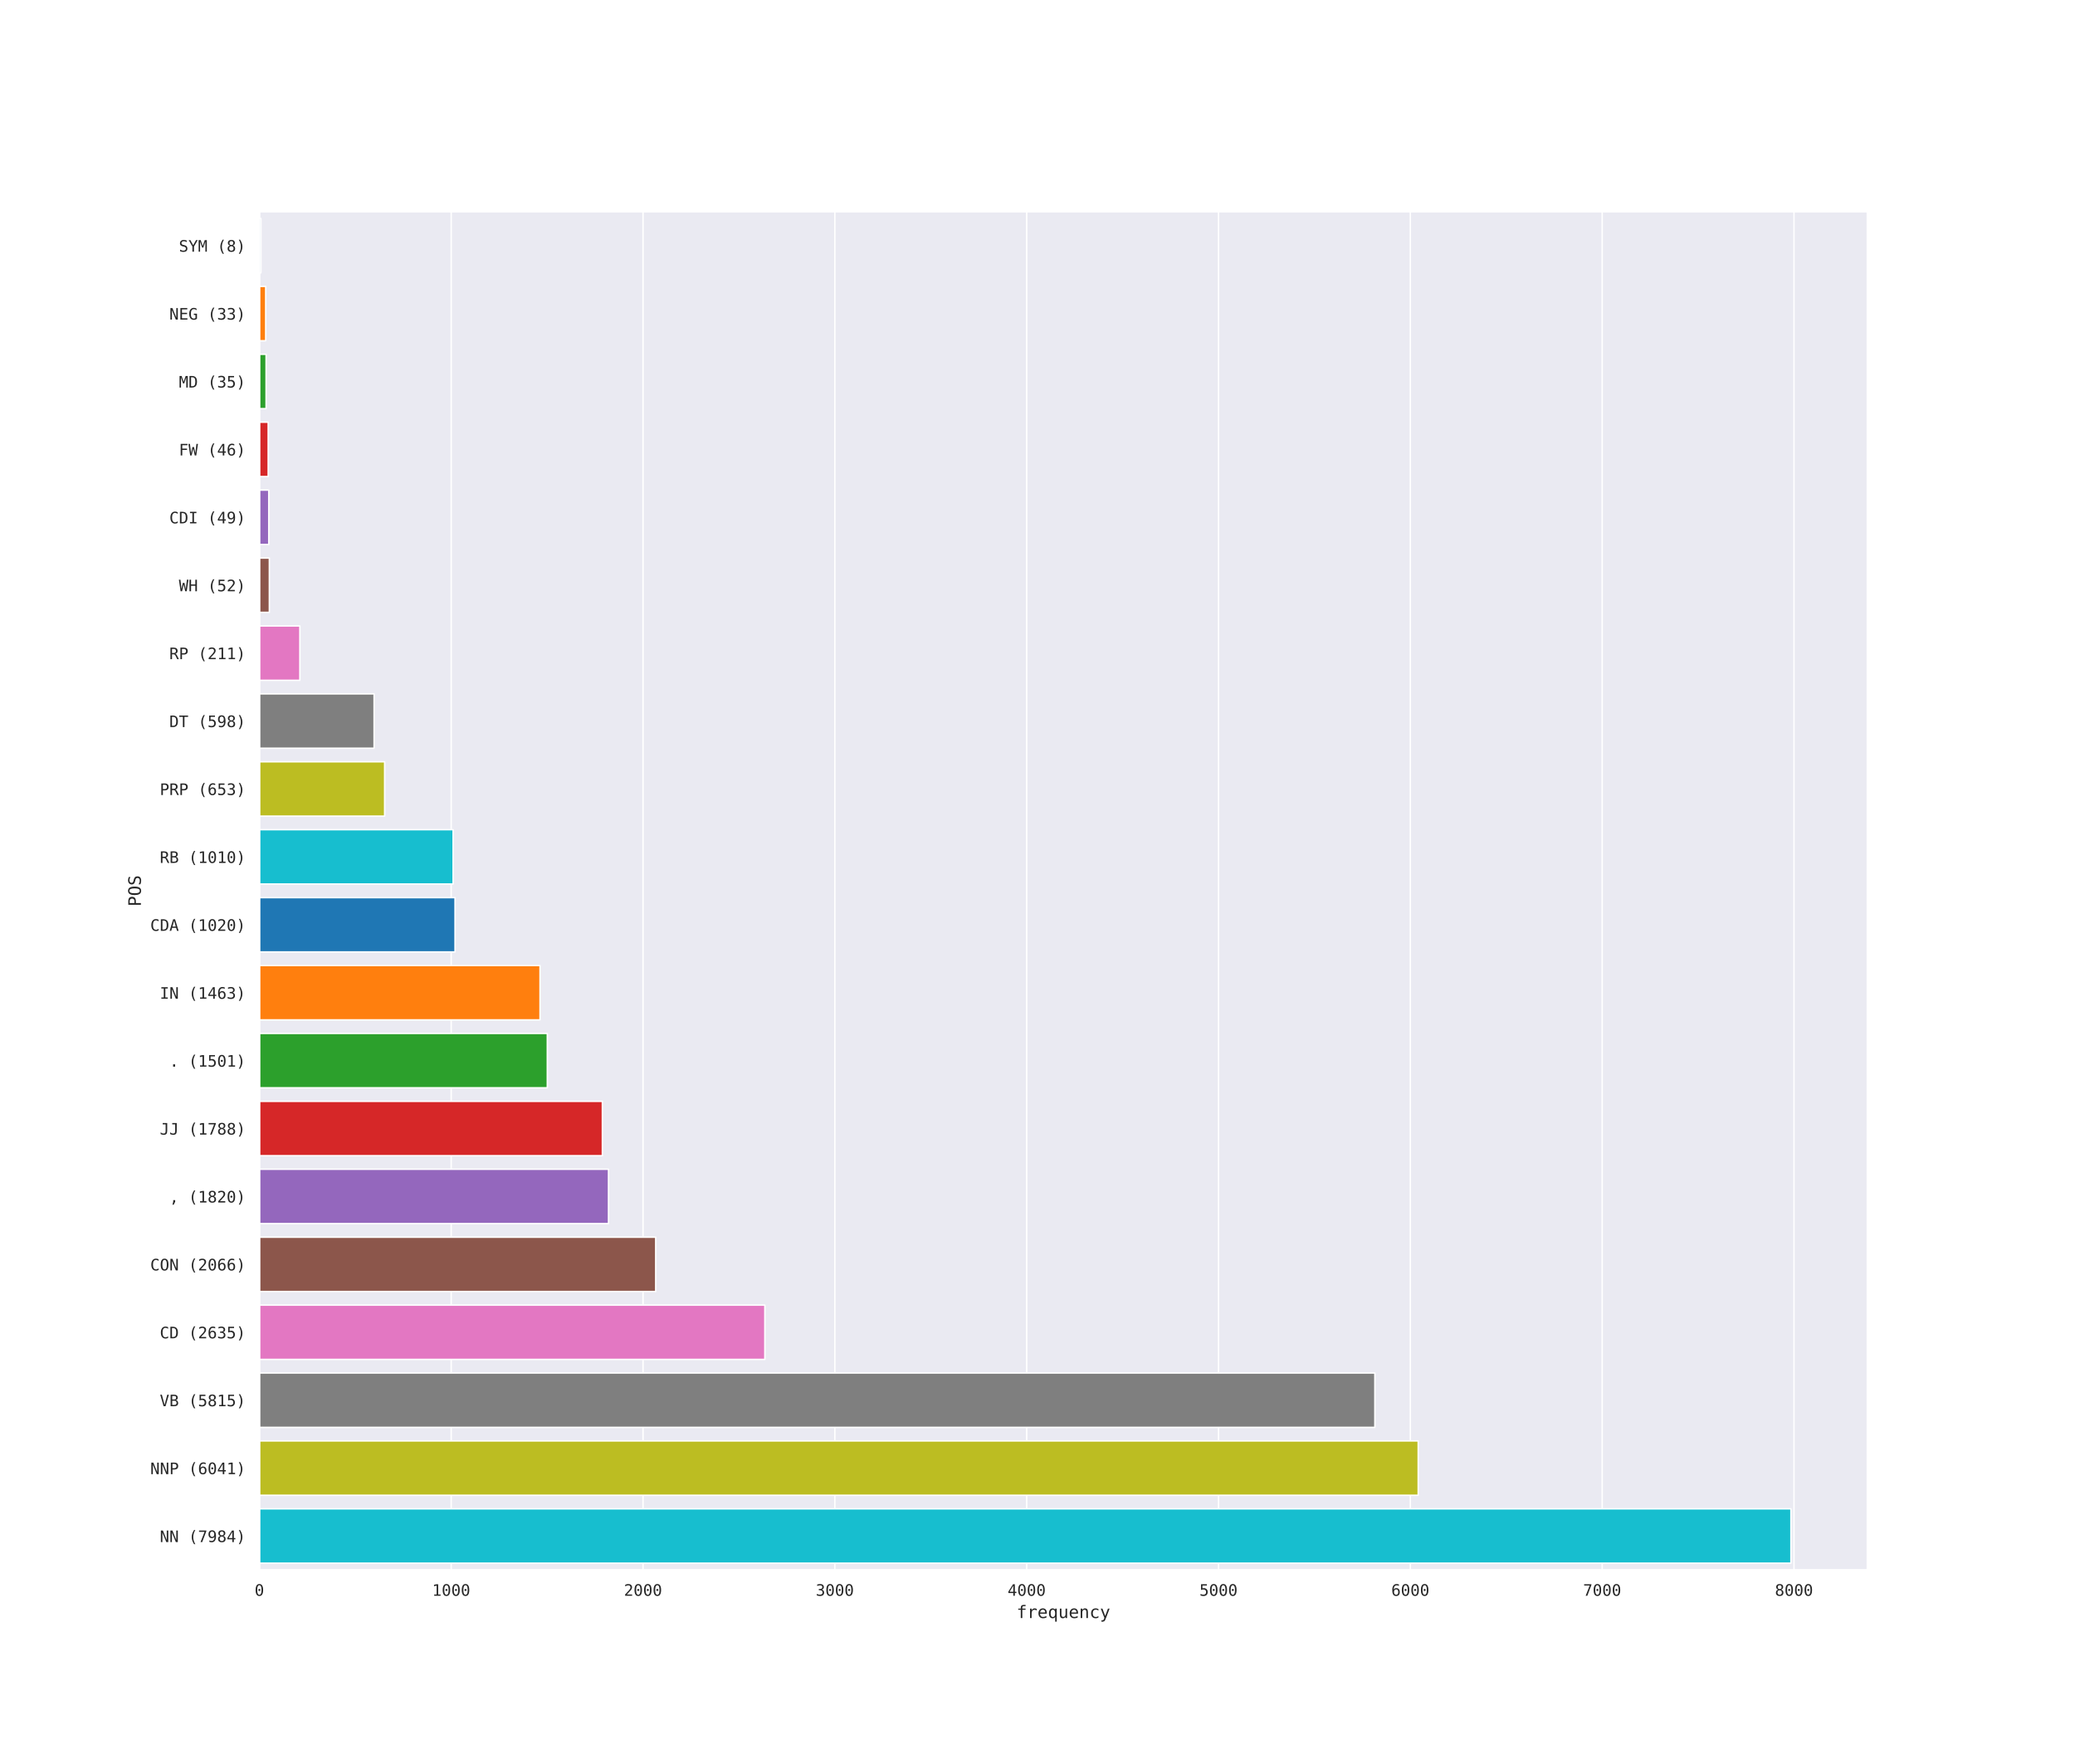 <?xml version="1.0" encoding="utf-8" standalone="no"?>
<!DOCTYPE svg PUBLIC "-//W3C//DTD SVG 1.1//EN"
  "http://www.w3.org/Graphics/SVG/1.1/DTD/svg11.dtd">
<!-- Created with matplotlib (https://matplotlib.org/) -->
<svg height="1224pt" version="1.1" viewBox="0 0 1440 1224" width="1440pt" xmlns="http://www.w3.org/2000/svg" xmlns:xlink="http://www.w3.org/1999/xlink">
 <defs>
  <style type="text/css">*{stroke-linecap:butt;stroke-linejoin:round;}</style>
 </defs>
 <g id="figure_1">
  <g id="patch_1">
   <path d="M 0 1224 
L 1440 1224 
L 1440 0 
L 0 0 
z
" style="fill:#ffffff;"/>
  </g>
  <g id="axes_1">
   <g id="patch_2">
    <path d="M 180 1089.36 
L 1296 1089.36 
L 1296 146.88 
L 180 146.88 
z
" style="fill:#eaeaf2;"/>
   </g>
   <g id="matplotlib.axis_1">
    <g id="xtick_1">
     <g id="line2d_1">
      <path clip-path="url(#pcf91850ae4)" d="M 180 1089.36 
L 180 146.88 
" style="fill:none;stroke:#ffffff;stroke-linecap:round;"/>
     </g>
     <g id="text_1">
      <!-- 0 -->
      <g style="fill:#262626;" transform="translate(176.689 1107.277)scale(0.11 -0.11)">
       <defs>
        <path d="M 23.578 36.625 
Q 23.578 39.312 25.453 41.266 
Q 27.344 43.219 29.984 43.219 
Q 32.719 43.219 34.672 41.266 
Q 36.625 39.312 36.625 36.625 
Q 36.625 33.891 34.688 31.984 
Q 32.766 30.078 29.984 30.078 
Q 27.25 30.078 25.406 31.938 
Q 23.578 33.797 23.578 36.625 
z
M 30.078 66.406 
Q 23.188 66.406 19.797 58.984 
Q 16.406 51.562 16.406 36.375 
Q 16.406 21.234 19.797 13.812 
Q 23.188 6.391 30.078 6.391 
Q 37.016 6.391 40.406 13.812 
Q 43.797 21.234 43.797 36.375 
Q 43.797 51.562 40.406 58.984 
Q 37.016 66.406 30.078 66.406 
z
M 30.078 74.219 
Q 41.75 74.219 47.734 64.641 
Q 53.719 55.078 53.719 36.375 
Q 53.719 17.719 47.734 8.141 
Q 41.75 -1.422 30.078 -1.422 
Q 18.406 -1.422 12.453 8.141 
Q 6.5 17.719 6.5 36.375 
Q 6.5 55.078 12.453 64.641 
Q 18.406 74.219 30.078 74.219 
z
" id="DejaVuSansMono-48"/>
       </defs>
       <use xlink:href="#DejaVuSansMono-48"/>
      </g>
     </g>
    </g>
    <g id="xtick_2">
     <g id="line2d_2">
      <path clip-path="url(#pcf91850ae4)" d="M 313.123 1089.36 
L 313.123 146.88 
" style="fill:none;stroke:#ffffff;stroke-linecap:round;"/>
     </g>
     <g id="text_2">
      <!-- 1000 -->
      <g style="fill:#262626;" transform="translate(299.879 1107.277)scale(0.11 -0.11)">
       <defs>
        <path d="M 13.188 8.297 
L 28.516 8.297 
L 28.516 64.016 
L 12.016 60.297 
L 12.016 69.281 
L 28.422 72.906 
L 38.281 72.906 
L 38.281 8.297 
L 53.422 8.297 
L 53.422 0 
L 13.188 0 
z
" id="DejaVuSansMono-49"/>
       </defs>
       <use xlink:href="#DejaVuSansMono-49"/>
       <use x="60.205" xlink:href="#DejaVuSansMono-48"/>
       <use x="120.41" xlink:href="#DejaVuSansMono-48"/>
       <use x="180.615" xlink:href="#DejaVuSansMono-48"/>
      </g>
     </g>
    </g>
    <g id="xtick_3">
     <g id="line2d_3">
      <path clip-path="url(#pcf91850ae4)" d="M 446.247 1089.36 
L 446.247 146.88 
" style="fill:none;stroke:#ffffff;stroke-linecap:round;"/>
     </g>
     <g id="text_3">
      <!-- 2000 -->
      <g style="fill:#262626;" transform="translate(433.002 1107.277)scale(0.11 -0.11)">
       <defs>
        <path d="M 18.219 8.297 
L 51.703 8.297 
L 51.703 0 
L 7.422 0 
L 7.422 8.297 
Q 16.547 17.922 23.375 25.297 
Q 30.219 32.672 32.812 35.688 
Q 37.703 41.656 39.406 45.344 
Q 41.109 49.031 41.109 52.875 
Q 41.109 58.984 37.516 62.453 
Q 33.938 65.922 27.688 65.922 
Q 23.25 65.922 18.359 64.312 
Q 13.484 62.703 8.016 59.422 
L 8.016 69.391 
Q 13.031 71.781 17.891 73 
Q 22.75 74.219 27.484 74.219 
Q 38.188 74.219 44.703 68.531 
Q 51.219 62.844 51.219 53.609 
Q 51.219 48.922 49.047 44.234 
Q 46.875 39.547 42 33.891 
Q 39.266 30.719 34.062 25.094 
Q 28.859 19.484 18.219 8.297 
z
" id="DejaVuSansMono-50"/>
       </defs>
       <use xlink:href="#DejaVuSansMono-50"/>
       <use x="60.205" xlink:href="#DejaVuSansMono-48"/>
       <use x="120.41" xlink:href="#DejaVuSansMono-48"/>
       <use x="180.615" xlink:href="#DejaVuSansMono-48"/>
      </g>
     </g>
    </g>
    <g id="xtick_4">
     <g id="line2d_4">
      <path clip-path="url(#pcf91850ae4)" d="M 579.37 1089.36 
L 579.37 146.88 
" style="fill:none;stroke:#ffffff;stroke-linecap:round;"/>
     </g>
     <g id="text_4">
      <!-- 3000 -->
      <g style="fill:#262626;" transform="translate(566.125 1107.277)scale(0.11 -0.11)">
       <defs>
        <path d="M 37.891 39.016 
Q 45.062 37.109 48.875 32.25 
Q 52.688 27.391 52.688 20.125 
Q 52.688 10.062 45.922 4.312 
Q 39.156 -1.422 27.203 -1.422 
Q 22.172 -1.422 16.938 -0.484 
Q 11.719 0.438 6.688 2.203 
L 6.688 12.016 
Q 11.672 9.422 16.5 8.156 
Q 21.344 6.891 26.125 6.891 
Q 34.234 6.891 38.578 10.547 
Q 42.922 14.203 42.922 21.094 
Q 42.922 27.438 38.578 31.172 
Q 34.234 34.906 26.812 34.906 
L 19.281 34.906 
L 19.281 43.016 
L 26.812 43.016 
Q 33.594 43.016 37.406 45.984 
Q 41.219 48.969 41.219 54.297 
Q 41.219 59.906 37.672 62.906 
Q 34.125 65.922 27.594 65.922 
Q 23.25 65.922 18.609 64.938 
Q 13.969 63.969 8.891 62.016 
L 8.891 71.094 
Q 14.797 72.656 19.406 73.438 
Q 24.031 74.219 27.594 74.219 
Q 38.234 74.219 44.609 68.875 
Q 50.984 63.531 50.984 54.688 
Q 50.984 48.688 47.625 44.672 
Q 44.281 40.672 37.891 39.016 
z
" id="DejaVuSansMono-51"/>
       </defs>
       <use xlink:href="#DejaVuSansMono-51"/>
       <use x="60.205" xlink:href="#DejaVuSansMono-48"/>
       <use x="120.41" xlink:href="#DejaVuSansMono-48"/>
       <use x="180.615" xlink:href="#DejaVuSansMono-48"/>
      </g>
     </g>
    </g>
    <g id="xtick_5">
     <g id="line2d_5">
      <path clip-path="url(#pcf91850ae4)" d="M 712.494 1089.36 
L 712.494 146.88 
" style="fill:none;stroke:#ffffff;stroke-linecap:round;"/>
     </g>
     <g id="text_5">
      <!-- 4000 -->
      <g style="fill:#262626;" transform="translate(699.249 1107.277)scale(0.11 -0.11)">
       <defs>
        <path d="M 35.891 63.922 
L 12.891 25.391 
L 35.891 25.391 
z
M 34.281 72.906 
L 45.703 72.906 
L 45.703 25.391 
L 55.422 25.391 
L 55.422 17.391 
L 45.703 17.391 
L 45.703 0 
L 35.891 0 
L 35.891 17.391 
L 4.984 17.391 
L 4.984 26.703 
z
" id="DejaVuSansMono-52"/>
       </defs>
       <use xlink:href="#DejaVuSansMono-52"/>
       <use x="60.205" xlink:href="#DejaVuSansMono-48"/>
       <use x="120.41" xlink:href="#DejaVuSansMono-48"/>
       <use x="180.615" xlink:href="#DejaVuSansMono-48"/>
      </g>
     </g>
    </g>
    <g id="xtick_6">
     <g id="line2d_6">
      <path clip-path="url(#pcf91850ae4)" d="M 845.617 1089.36 
L 845.617 146.88 
" style="fill:none;stroke:#ffffff;stroke-linecap:round;"/>
     </g>
     <g id="text_6">
      <!-- 5000 -->
      <g style="fill:#262626;" transform="translate(832.372 1107.277)scale(0.11 -0.11)">
       <defs>
        <path d="M 10.109 72.906 
L 47.016 72.906 
L 47.016 64.594 
L 19.094 64.594 
L 19.094 46.688 
Q 21.188 47.469 23.312 47.828 
Q 25.438 48.188 27.594 48.188 
Q 38.922 48.188 45.562 41.5 
Q 52.203 34.812 52.203 23.391 
Q 52.203 11.859 45.234 5.219 
Q 38.281 -1.422 26.219 -1.422 
Q 20.406 -1.422 15.594 -0.641 
Q 10.797 0.141 6.984 1.703 
L 6.984 11.719 
Q 11.469 9.281 16.016 8.078 
Q 20.562 6.891 25.297 6.891 
Q 33.453 6.891 37.859 11.188 
Q 42.281 15.484 42.281 23.391 
Q 42.281 31.203 37.719 35.547 
Q 33.156 39.891 25 39.891 
Q 21.047 39.891 17.281 38.984 
Q 13.531 38.094 10.109 36.281 
z
" id="DejaVuSansMono-53"/>
       </defs>
       <use xlink:href="#DejaVuSansMono-53"/>
       <use x="60.205" xlink:href="#DejaVuSansMono-48"/>
       <use x="120.41" xlink:href="#DejaVuSansMono-48"/>
       <use x="180.615" xlink:href="#DejaVuSansMono-48"/>
      </g>
     </g>
    </g>
    <g id="xtick_7">
     <g id="line2d_7">
      <path clip-path="url(#pcf91850ae4)" d="M 978.74 1089.36 
L 978.74 146.88 
" style="fill:none;stroke:#ffffff;stroke-linecap:round;"/>
     </g>
     <g id="text_7">
      <!-- 6000 -->
      <g style="fill:#262626;" transform="translate(965.496 1107.277)scale(0.11 -0.11)">
       <defs>
        <path d="M 48.391 71.297 
L 48.391 62.203 
Q 45.312 64.016 41.844 64.969 
Q 38.375 65.922 34.625 65.922 
Q 25.25 65.922 20.406 58.859 
Q 15.578 51.812 15.578 38.094 
Q 17.922 42.969 22.062 45.578 
Q 26.219 48.188 31.594 48.188 
Q 42.141 48.188 47.922 41.719 
Q 53.719 35.25 53.719 23.391 
Q 53.719 11.578 47.75 5.078 
Q 41.797 -1.422 31 -1.422 
Q 18.312 -1.422 12.406 7.688 
Q 6.5 16.797 6.5 36.375 
Q 6.5 54.828 13.594 64.516 
Q 20.703 74.219 34.188 74.219 
Q 37.797 74.219 41.406 73.453 
Q 45.016 72.703 48.391 71.297 
z
M 30.812 40.484 
Q 24.516 40.484 20.891 35.938 
Q 17.281 31.391 17.281 23.391 
Q 17.281 15.375 20.891 10.828 
Q 24.516 6.297 30.812 6.297 
Q 37.359 6.297 40.672 10.609 
Q 44 14.938 44 23.391 
Q 44 31.891 40.672 36.188 
Q 37.359 40.484 30.812 40.484 
z
" id="DejaVuSansMono-54"/>
       </defs>
       <use xlink:href="#DejaVuSansMono-54"/>
       <use x="60.205" xlink:href="#DejaVuSansMono-48"/>
       <use x="120.41" xlink:href="#DejaVuSansMono-48"/>
       <use x="180.615" xlink:href="#DejaVuSansMono-48"/>
      </g>
     </g>
    </g>
    <g id="xtick_8">
     <g id="line2d_8">
      <path clip-path="url(#pcf91850ae4)" d="M 1111.864 1089.36 
L 1111.864 146.88 
" style="fill:none;stroke:#ffffff;stroke-linecap:round;"/>
     </g>
     <g id="text_8">
      <!-- 7000 -->
      <g style="fill:#262626;" transform="translate(1098.619 1107.277)scale(0.11 -0.11)">
       <defs>
        <path d="M 6.781 72.906 
L 52.688 72.906 
L 52.688 68.703 
L 26.609 0 
L 16.312 0 
L 41.703 64.594 
L 6.781 64.594 
z
" id="DejaVuSansMono-55"/>
       </defs>
       <use xlink:href="#DejaVuSansMono-55"/>
       <use x="60.205" xlink:href="#DejaVuSansMono-48"/>
       <use x="120.41" xlink:href="#DejaVuSansMono-48"/>
       <use x="180.615" xlink:href="#DejaVuSansMono-48"/>
      </g>
     </g>
    </g>
    <g id="xtick_9">
     <g id="line2d_9">
      <path clip-path="url(#pcf91850ae4)" d="M 1244.987 1089.36 
L 1244.987 146.88 
" style="fill:none;stroke:#ffffff;stroke-linecap:round;"/>
     </g>
     <g id="text_9">
      <!-- 8000 -->
      <g style="fill:#262626;" transform="translate(1231.742 1107.277)scale(0.11 -0.11)">
       <defs>
        <path d="M 30.078 34.625 
Q 23.484 34.625 19.891 30.938 
Q 16.312 27.25 16.312 20.516 
Q 16.312 13.766 19.938 10.031 
Q 23.578 6.297 30.078 6.297 
Q 36.719 6.297 40.297 9.984 
Q 43.891 13.672 43.891 20.516 
Q 43.891 27.203 40.25 30.906 
Q 36.625 34.625 30.078 34.625 
z
M 21.484 38.719 
Q 15.188 40.328 11.641 44.719 
Q 8.109 49.125 8.109 55.328 
Q 8.109 64.016 14.016 69.109 
Q 19.922 74.219 30.078 74.219 
Q 40.281 74.219 46.188 69.109 
Q 52.094 64.016 52.094 55.328 
Q 52.094 49.125 48.547 44.719 
Q 45.016 40.328 38.719 38.719 
Q 46.047 37.109 49.922 32.219 
Q 53.812 27.344 53.812 19.578 
Q 53.812 9.719 47.516 4.141 
Q 41.219 -1.422 30.078 -1.422 
Q 18.953 -1.422 12.672 4.125 
Q 6.391 9.672 6.391 19.484 
Q 6.391 27.297 10.266 32.203 
Q 14.156 37.109 21.484 38.719 
z
M 17.922 54.391 
Q 17.922 48.531 21.047 45.453 
Q 24.172 42.391 30.078 42.391 
Q 36.031 42.391 39.156 45.453 
Q 42.281 48.531 42.281 54.391 
Q 42.281 60.359 39.172 63.484 
Q 36.078 66.609 30.078 66.609 
Q 24.172 66.609 21.047 63.453 
Q 17.922 60.297 17.922 54.391 
z
" id="DejaVuSansMono-56"/>
       </defs>
       <use xlink:href="#DejaVuSansMono-56"/>
       <use x="60.205" xlink:href="#DejaVuSansMono-48"/>
       <use x="120.41" xlink:href="#DejaVuSansMono-48"/>
       <use x="180.615" xlink:href="#DejaVuSansMono-48"/>
      </g>
     </g>
    </g>
    <g id="text_10">
     <!-- frequency -->
     <g style="fill:#262626;" transform="translate(705.49 1122.722)scale(0.12 -0.12)">
      <defs>
       <path d="M 51.906 75.984 
L 51.906 68.5 
L 41.703 68.5 
Q 36.859 68.5 34.984 66.516 
Q 33.109 64.547 33.109 59.516 
L 33.109 54.688 
L 51.906 54.688 
L 51.906 47.703 
L 33.109 47.703 
L 33.109 0 
L 24.125 0 
L 24.125 47.703 
L 9.516 47.703 
L 9.516 54.688 
L 24.125 54.688 
L 24.125 58.5 
Q 24.125 67.484 28.25 71.734 
Q 32.375 75.984 41.109 75.984 
z
" id="DejaVuSansMono-102"/>
       <path d="M 56.391 43.406 
Q 53.516 45.656 50.531 46.672 
Q 47.562 47.703 44 47.703 
Q 35.594 47.703 31.141 42.422 
Q 26.703 37.156 26.703 27.203 
L 26.703 0 
L 17.672 0 
L 17.672 54.688 
L 26.703 54.688 
L 26.703 44 
Q 28.953 49.812 33.609 52.906 
Q 38.281 56 44.672 56 
Q 48 56 50.875 55.172 
Q 53.766 54.344 56.391 52.594 
z
" id="DejaVuSansMono-114"/>
       <path d="M 54.297 29.594 
L 54.297 25.203 
L 15.375 25.203 
L 15.375 24.906 
Q 15.375 15.969 20.031 11.078 
Q 24.703 6.203 33.203 6.203 
Q 37.5 6.203 42.188 7.562 
Q 46.875 8.938 52.203 11.719 
L 52.203 2.781 
Q 47.078 0.688 42.312 -0.359 
Q 37.547 -1.422 33.109 -1.422 
Q 20.359 -1.422 13.172 6.219 
Q 6 13.875 6 27.297 
Q 6 40.375 13.031 48.188 
Q 20.062 56 31.781 56 
Q 42.234 56 48.266 48.922 
Q 54.297 41.844 54.297 29.594 
z
M 45.312 32.234 
Q 45.125 40.141 41.578 44.266 
Q 38.031 48.391 31.391 48.391 
Q 24.906 48.391 20.703 44.094 
Q 16.5 39.797 15.719 32.172 
z
" id="DejaVuSansMono-101"/>
       <path d="M 16.219 27.094 
Q 16.219 16.656 19.5 11.328 
Q 22.797 6 29.297 6 
Q 35.797 6 39.141 11.344 
Q 42.484 16.703 42.484 27.094 
Q 42.484 37.5 39.141 42.844 
Q 35.797 48.188 29.297 48.188 
Q 22.797 48.188 19.5 42.859 
Q 16.219 37.547 16.219 27.094 
z
M 42.484 6.781 
Q 40.281 2.734 36.547 0.562 
Q 32.812 -1.609 27.875 -1.609 
Q 18.062 -1.609 12.375 5.984 
Q 6.688 13.578 6.688 26.906 
Q 6.688 40.484 12.344 48.141 
Q 18.016 55.812 27.875 55.812 
Q 32.766 55.812 36.5 53.688 
Q 40.234 51.562 42.484 47.516 
L 42.484 54.5 
L 51.516 54.5 
L 51.516 -21 
L 42.484 -21 
z
" id="DejaVuSansMono-113"/>
       <path d="M 9.516 20.703 
L 9.516 54.594 
L 18.5 54.594 
L 18.5 20.703 
Q 18.5 13.328 21.109 9.859 
Q 23.734 6.391 29.203 6.391 
Q 35.547 6.391 38.906 10.859 
Q 42.281 15.328 42.281 23.688 
L 42.281 54.594 
L 51.312 54.594 
L 51.312 0 
L 42.281 0 
L 42.281 8.203 
Q 39.891 3.469 35.766 1.016 
Q 31.641 -1.422 26.125 -1.422 
Q 17.719 -1.422 13.609 4.078 
Q 9.516 9.578 9.516 20.703 
z
" id="DejaVuSansMono-117"/>
       <path d="M 51.312 33.891 
L 51.312 0 
L 42.281 0 
L 42.281 33.891 
Q 42.281 41.266 39.688 44.719 
Q 37.109 48.188 31.594 48.188 
Q 25.297 48.188 21.891 43.719 
Q 18.5 39.266 18.5 30.906 
L 18.5 0 
L 9.516 0 
L 9.516 54.688 
L 18.5 54.688 
L 18.5 46.484 
Q 20.906 51.172 25 53.578 
Q 29.109 56 34.719 56 
Q 43.062 56 47.188 50.5 
Q 51.312 45.016 51.312 33.891 
z
" id="DejaVuSansMono-110"/>
       <path d="M 51.812 2.781 
Q 48.188 0.688 44.359 -0.359 
Q 40.531 -1.422 36.531 -1.422 
Q 23.828 -1.422 16.672 6.188 
Q 9.516 13.812 9.516 27.297 
Q 9.516 40.766 16.672 48.375 
Q 23.828 56 36.531 56 
Q 40.484 56 44.234 54.969 
Q 48 53.953 51.812 51.812 
L 51.812 42.391 
Q 48.25 45.562 44.656 46.969 
Q 41.062 48.391 36.531 48.391 
Q 28.078 48.391 23.531 42.922 
Q 19 37.453 19 27.297 
Q 19 17.188 23.562 11.688 
Q 28.125 6.203 36.531 6.203 
Q 41.219 6.203 44.922 7.641 
Q 48.641 9.078 51.812 12.109 
z
" id="DejaVuSansMono-99"/>
       <path d="M 41.891 17.578 
Q 39.656 11.859 36.188 2.547 
Q 31.344 -10.359 29.688 -13.188 
Q 27.438 -17 24.062 -18.891 
Q 20.703 -20.797 16.219 -20.797 
L 8.984 -20.797 
L 8.984 -13.281 
L 14.312 -13.281 
Q 18.266 -13.281 20.5 -10.984 
Q 22.75 -8.688 26.219 0.875 
L 5.078 54.688 
L 14.594 54.688 
L 30.812 11.922 
L 46.781 54.688 
L 56.297 54.688 
z
" id="DejaVuSansMono-121"/>
      </defs>
      <use xlink:href="#DejaVuSansMono-102"/>
      <use x="60.205" xlink:href="#DejaVuSansMono-114"/>
      <use x="120.41" xlink:href="#DejaVuSansMono-101"/>
      <use x="180.615" xlink:href="#DejaVuSansMono-113"/>
      <use x="240.82" xlink:href="#DejaVuSansMono-117"/>
      <use x="301.025" xlink:href="#DejaVuSansMono-101"/>
      <use x="361.23" xlink:href="#DejaVuSansMono-110"/>
      <use x="421.436" xlink:href="#DejaVuSansMono-99"/>
      <use x="481.641" xlink:href="#DejaVuSansMono-121"/>
     </g>
    </g>
   </g>
   <g id="matplotlib.axis_2">
    <g id="ytick_1">
     <g id="text_11">
      <!-- SYM (8) -->
      <g style="fill:#262626;" transform="translate(124.144 174.65)scale(0.11 -0.11)">
       <defs>
        <path d="M 49.422 70.406 
L 49.422 60.406 
Q 44.922 63.281 40.406 64.75 
Q 35.891 66.219 31.297 66.219 
Q 24.312 66.219 20.266 62.969 
Q 16.219 59.719 16.219 54.203 
Q 16.219 49.359 18.875 46.812 
Q 21.531 44.281 28.812 42.578 
L 33.984 41.406 
Q 44.234 39.016 48.922 33.891 
Q 53.609 28.766 53.609 19.922 
Q 53.609 9.516 47.156 4.047 
Q 40.719 -1.422 28.422 -1.422 
Q 23.297 -1.422 18.109 -0.312 
Q 12.938 0.781 7.719 2.984 
L 7.719 13.484 
Q 13.328 9.906 18.328 8.25 
Q 23.344 6.594 28.422 6.594 
Q 35.891 6.594 40.031 9.938 
Q 44.188 13.281 44.188 19.281 
Q 44.188 24.75 41.328 27.625 
Q 38.484 30.516 31.391 32.078 
L 26.125 33.297 
Q 15.969 35.594 11.375 40.234 
Q 6.781 44.875 6.781 52.688 
Q 6.781 62.453 13.344 68.328 
Q 19.922 74.219 30.812 74.219 
Q 35.016 74.219 39.641 73.266 
Q 44.281 72.312 49.422 70.406 
z
" id="DejaVuSansMono-83"/>
        <path d="M 1.812 72.906 
L 12.312 72.906 
L 30.078 40.719 
L 47.797 72.906 
L 58.406 72.906 
L 35.016 32.719 
L 35.016 0 
L 25.094 0 
L 25.094 32.719 
z
" id="DejaVuSansMono-89"/>
        <path d="M 4.203 72.906 
L 17.391 72.906 
L 29.984 35.797 
L 42.672 72.906 
L 55.906 72.906 
L 55.906 0 
L 46.781 0 
L 46.781 64.406 
L 33.797 25.984 
L 26.312 25.984 
L 13.281 64.406 
L 13.281 0 
L 4.203 0 
z
" id="DejaVuSansMono-77"/>
        <path id="DejaVuSansMono-32"/>
        <path d="M 43.219 75.875 
Q 36.719 64.75 33.516 53.688 
Q 30.328 42.625 30.328 31.391 
Q 30.328 20.219 33.516 9.125 
Q 36.719 -1.953 43.219 -13.188 
L 35.406 -13.188 
Q 28.031 -1.562 24.406 9.438 
Q 20.797 20.453 20.797 31.391 
Q 20.797 42.281 24.406 53.312 
Q 28.031 64.359 35.406 75.875 
z
" id="DejaVuSansMono-40"/>
        <path d="M 17 75.875 
L 24.812 75.875 
Q 32.172 64.359 35.781 53.312 
Q 39.406 42.281 39.406 31.391 
Q 39.406 20.406 35.781 9.375 
Q 32.172 -1.656 24.812 -13.188 
L 17 -13.188 
Q 23.484 -1.859 26.688 9.219 
Q 29.891 20.312 29.891 31.391 
Q 29.891 42.531 26.688 53.609 
Q 23.484 64.703 17 75.875 
z
" id="DejaVuSansMono-41"/>
       </defs>
       <use xlink:href="#DejaVuSansMono-83"/>
       <use x="60.205" xlink:href="#DejaVuSansMono-89"/>
       <use x="120.41" xlink:href="#DejaVuSansMono-77"/>
       <use x="180.615" xlink:href="#DejaVuSansMono-32"/>
       <use x="240.82" xlink:href="#DejaVuSansMono-40"/>
       <use x="301.025" xlink:href="#DejaVuSansMono-56"/>
       <use x="361.23" xlink:href="#DejaVuSansMono-41"/>
      </g>
     </g>
    </g>
    <g id="ytick_2">
     <g id="text_12">
      <!-- NEG (33) -->
      <g style="fill:#262626;" transform="translate(117.521 221.774)scale(0.11 -0.11)">
       <defs>
        <path d="M 6.781 72.906 
L 19.281 72.906 
L 43.891 12.891 
L 43.891 72.906 
L 53.422 72.906 
L 53.422 0 
L 40.922 0 
L 16.312 60.016 
L 16.312 0 
L 6.781 0 
z
" id="DejaVuSansMono-78"/>
        <path d="M 9.625 72.906 
L 52.875 72.906 
L 52.875 64.594 
L 19.484 64.594 
L 19.484 43.016 
L 51.422 43.016 
L 51.422 34.719 
L 19.484 34.719 
L 19.484 8.297 
L 53.812 8.297 
L 53.812 0 
L 9.625 0 
z
" id="DejaVuSansMono-69"/>
        <path d="M 53.906 6 
Q 49.953 2.344 45 0.453 
Q 40.047 -1.422 34.281 -1.422 
Q 20.406 -1.422 12.688 8.516 
Q 4.984 18.453 4.984 36.375 
Q 4.984 54.25 12.797 64.234 
Q 20.609 74.219 34.516 74.219 
Q 39.109 74.219 43.312 72.922 
Q 47.516 71.625 51.422 69 
L 51.422 58.891 
Q 47.469 62.641 43.312 64.422 
Q 39.156 66.219 34.516 66.219 
Q 24.906 66.219 20.094 58.766 
Q 15.281 51.312 15.281 36.375 
Q 15.281 21.188 19.938 13.891 
Q 24.609 6.594 34.281 6.594 
Q 37.547 6.594 40.016 7.344 
Q 42.484 8.109 44.484 9.719 
L 44.484 29.297 
L 33.891 29.297 
L 33.891 37.406 
L 53.906 37.406 
z
" id="DejaVuSansMono-71"/>
       </defs>
       <use xlink:href="#DejaVuSansMono-78"/>
       <use x="60.205" xlink:href="#DejaVuSansMono-69"/>
       <use x="120.41" xlink:href="#DejaVuSansMono-71"/>
       <use x="180.615" xlink:href="#DejaVuSansMono-32"/>
       <use x="240.82" xlink:href="#DejaVuSansMono-40"/>
       <use x="301.025" xlink:href="#DejaVuSansMono-51"/>
       <use x="361.23" xlink:href="#DejaVuSansMono-51"/>
       <use x="421.436" xlink:href="#DejaVuSansMono-41"/>
      </g>
     </g>
    </g>
    <g id="ytick_3">
     <g id="text_13">
      <!-- MD (35) -->
      <g style="fill:#262626;" transform="translate(124.144 268.898)scale(0.11 -0.11)">
       <defs>
        <path d="M 21.297 8.109 
Q 33.734 8.109 38.672 14.234 
Q 43.609 20.359 43.609 36.375 
Q 43.609 52.547 38.703 58.672 
Q 33.797 64.797 21.297 64.797 
L 16.609 64.797 
L 16.609 8.109 
z
M 21.484 72.906 
Q 38.188 72.906 46.094 64.016 
Q 54 55.125 54 36.375 
Q 54 17.719 46.094 8.859 
Q 38.188 0 21.484 0 
L 6.688 0 
L 6.688 72.906 
z
" id="DejaVuSansMono-68"/>
       </defs>
       <use xlink:href="#DejaVuSansMono-77"/>
       <use x="60.205" xlink:href="#DejaVuSansMono-68"/>
       <use x="120.41" xlink:href="#DejaVuSansMono-32"/>
       <use x="180.615" xlink:href="#DejaVuSansMono-40"/>
       <use x="240.82" xlink:href="#DejaVuSansMono-51"/>
       <use x="301.025" xlink:href="#DejaVuSansMono-53"/>
       <use x="361.23" xlink:href="#DejaVuSansMono-41"/>
      </g>
     </g>
    </g>
    <g id="ytick_4">
     <g id="text_14">
      <!-- FW (46) -->
      <g style="fill:#262626;" transform="translate(124.144 316.022)scale(0.11 -0.11)">
       <defs>
        <path d="M 11.375 72.906 
L 54.297 72.906 
L 54.297 64.594 
L 21.297 64.594 
L 21.297 43.109 
L 51.219 43.109 
L 51.219 34.812 
L 21.297 34.812 
L 21.297 0 
L 11.375 0 
z
" id="DejaVuSansMono-70"/>
        <path d="M 0 72.906 
L 9.625 72.906 
L 16.609 13.719 
L 24.906 52.875 
L 35.203 52.875 
L 43.609 13.625 
L 50.594 72.906 
L 60.203 72.906 
L 49.312 0 
L 39.984 0 
L 30.078 43.312 
L 20.219 0 
L 10.891 0 
z
" id="DejaVuSansMono-87"/>
       </defs>
       <use xlink:href="#DejaVuSansMono-70"/>
       <use x="60.205" xlink:href="#DejaVuSansMono-87"/>
       <use x="120.41" xlink:href="#DejaVuSansMono-32"/>
       <use x="180.615" xlink:href="#DejaVuSansMono-40"/>
       <use x="240.82" xlink:href="#DejaVuSansMono-52"/>
       <use x="301.025" xlink:href="#DejaVuSansMono-54"/>
       <use x="361.23" xlink:href="#DejaVuSansMono-41"/>
      </g>
     </g>
    </g>
    <g id="ytick_5">
     <g id="text_15">
      <!-- CDI (49) -->
      <g style="fill:#262626;" transform="translate(117.521 363.146)scale(0.11 -0.11)">
       <defs>
        <path d="M 52.391 2.594 
Q 48.641 0.594 44.672 -0.406 
Q 40.719 -1.422 36.281 -1.422 
Q 22.266 -1.422 14.516 8.484 
Q 6.781 18.406 6.781 36.375 
Q 6.781 54.25 14.562 64.234 
Q 22.359 74.219 36.281 74.219 
Q 40.719 74.219 44.672 73.219 
Q 48.641 72.219 52.391 70.219 
L 52.391 60.109 
Q 48.781 63.094 44.625 64.656 
Q 40.484 66.219 36.281 66.219 
Q 26.656 66.219 21.875 58.797 
Q 17.094 51.375 17.094 36.375 
Q 17.094 21.438 21.875 14.016 
Q 26.656 6.594 36.281 6.594 
Q 40.578 6.594 44.703 8.156 
Q 48.828 9.719 52.391 12.703 
z
" id="DejaVuSansMono-67"/>
        <path d="M 9.812 72.906 
L 50.297 72.906 
L 50.297 64.594 
L 35.016 64.594 
L 35.016 8.297 
L 50.297 8.297 
L 50.297 0 
L 9.812 0 
L 9.812 8.297 
L 25.094 8.297 
L 25.094 64.594 
L 9.812 64.594 
z
" id="DejaVuSansMono-73"/>
        <path d="M 29.109 32.328 
Q 35.406 32.328 38.984 36.859 
Q 42.578 41.406 42.578 49.422 
Q 42.578 57.422 38.984 61.953 
Q 35.406 66.5 29.109 66.5 
Q 22.562 66.5 19.234 62.172 
Q 15.922 57.859 15.922 49.422 
Q 15.922 40.922 19.219 36.625 
Q 22.516 32.328 29.109 32.328 
z
M 11.531 1.516 
L 11.531 10.594 
Q 14.594 8.797 18.062 7.844 
Q 21.531 6.891 25.297 6.891 
Q 34.672 6.891 39.469 13.938 
Q 44.281 21 44.281 34.719 
Q 42 29.828 37.844 27.219 
Q 33.688 24.609 28.328 24.609 
Q 17.781 24.609 11.984 31.094 
Q 6.203 37.594 6.203 49.516 
Q 6.203 61.281 12.125 67.75 
Q 18.062 74.219 28.906 74.219 
Q 41.609 74.219 47.516 65.078 
Q 53.422 55.953 53.422 36.375 
Q 53.422 17.969 46.312 8.266 
Q 39.203 -1.422 25.688 -1.422 
Q 22.125 -1.422 18.5 -0.656 
Q 14.891 0.094 11.531 1.516 
z
" id="DejaVuSansMono-57"/>
       </defs>
       <use xlink:href="#DejaVuSansMono-67"/>
       <use x="60.205" xlink:href="#DejaVuSansMono-68"/>
       <use x="120.41" xlink:href="#DejaVuSansMono-73"/>
       <use x="180.615" xlink:href="#DejaVuSansMono-32"/>
       <use x="240.82" xlink:href="#DejaVuSansMono-40"/>
       <use x="301.025" xlink:href="#DejaVuSansMono-52"/>
       <use x="361.23" xlink:href="#DejaVuSansMono-57"/>
       <use x="421.436" xlink:href="#DejaVuSansMono-41"/>
      </g>
     </g>
    </g>
    <g id="ytick_6">
     <g id="text_16">
      <!-- WH (52) -->
      <g style="fill:#262626;" transform="translate(124.144 410.27)scale(0.11 -0.11)">
       <defs>
        <path d="M 6.688 72.906 
L 16.609 72.906 
L 16.609 43.016 
L 43.609 43.016 
L 43.609 72.906 
L 53.516 72.906 
L 53.516 0 
L 43.609 0 
L 43.609 34.719 
L 16.609 34.719 
L 16.609 0 
L 6.688 0 
z
" id="DejaVuSansMono-72"/>
       </defs>
       <use xlink:href="#DejaVuSansMono-87"/>
       <use x="60.205" xlink:href="#DejaVuSansMono-72"/>
       <use x="120.41" xlink:href="#DejaVuSansMono-32"/>
       <use x="180.615" xlink:href="#DejaVuSansMono-40"/>
       <use x="240.82" xlink:href="#DejaVuSansMono-53"/>
       <use x="301.025" xlink:href="#DejaVuSansMono-50"/>
       <use x="361.23" xlink:href="#DejaVuSansMono-41"/>
      </g>
     </g>
    </g>
    <g id="ytick_7">
     <g id="text_17">
      <!-- RP (211) -->
      <g style="fill:#262626;" transform="translate(117.521 457.394)scale(0.11 -0.11)">
       <defs>
        <path d="M 37.109 34.422 
Q 40.922 33.453 43.609 30.734 
Q 46.297 28.031 50.297 19.922 
L 60.203 0 
L 49.609 0 
L 40.922 18.406 
Q 37.156 26.266 34.156 28.531 
Q 31.156 30.812 26.312 30.812 
L 16.891 30.812 
L 16.891 0 
L 6.984 0 
L 6.984 72.906 
L 27.297 72.906 
Q 39.312 72.906 45.703 67.484 
Q 52.094 62.062 52.094 51.812 
Q 52.094 44.578 48.156 40.016 
Q 44.234 35.453 37.109 34.422 
z
M 16.891 64.797 
L 16.891 38.922 
L 27.688 38.922 
Q 34.766 38.922 38.234 42.094 
Q 41.703 45.266 41.703 51.812 
Q 41.703 58.109 38.016 61.453 
Q 34.328 64.797 27.297 64.797 
z
" id="DejaVuSansMono-82"/>
        <path d="M 19.484 64.797 
L 19.484 37.406 
L 30.906 37.406 
Q 37.75 37.406 41.578 41.016 
Q 45.406 44.625 45.406 51.125 
Q 45.406 57.625 41.594 61.203 
Q 37.797 64.797 30.906 64.797 
z
M 9.625 72.906 
L 30.906 72.906 
Q 43.109 72.906 49.406 67.359 
Q 55.719 61.812 55.719 51.125 
Q 55.719 40.328 49.438 34.812 
Q 43.172 29.297 30.906 29.297 
L 19.484 29.297 
L 19.484 0 
L 9.625 0 
z
" id="DejaVuSansMono-80"/>
       </defs>
       <use xlink:href="#DejaVuSansMono-82"/>
       <use x="60.205" xlink:href="#DejaVuSansMono-80"/>
       <use x="120.41" xlink:href="#DejaVuSansMono-32"/>
       <use x="180.615" xlink:href="#DejaVuSansMono-40"/>
       <use x="240.82" xlink:href="#DejaVuSansMono-50"/>
       <use x="301.025" xlink:href="#DejaVuSansMono-49"/>
       <use x="361.23" xlink:href="#DejaVuSansMono-49"/>
       <use x="421.436" xlink:href="#DejaVuSansMono-41"/>
      </g>
     </g>
    </g>
    <g id="ytick_8">
     <g id="text_18">
      <!-- DT (598) -->
      <g style="fill:#262626;" transform="translate(117.521 504.518)scale(0.11 -0.11)">
       <defs>
        <path d="M 2.297 72.906 
L 57.906 72.906 
L 57.906 64.594 
L 35.109 64.594 
L 35.109 0 
L 25.203 0 
L 25.203 64.594 
L 2.297 64.594 
z
" id="DejaVuSansMono-84"/>
       </defs>
       <use xlink:href="#DejaVuSansMono-68"/>
       <use x="60.205" xlink:href="#DejaVuSansMono-84"/>
       <use x="120.41" xlink:href="#DejaVuSansMono-32"/>
       <use x="180.615" xlink:href="#DejaVuSansMono-40"/>
       <use x="240.82" xlink:href="#DejaVuSansMono-53"/>
       <use x="301.025" xlink:href="#DejaVuSansMono-57"/>
       <use x="361.23" xlink:href="#DejaVuSansMono-56"/>
       <use x="421.436" xlink:href="#DejaVuSansMono-41"/>
      </g>
     </g>
    </g>
    <g id="ytick_9">
     <g id="text_19">
      <!-- PRP (653) -->
      <g style="fill:#262626;" transform="translate(110.899 551.642)scale(0.11 -0.11)">
       <use xlink:href="#DejaVuSansMono-80"/>
       <use x="60.205" xlink:href="#DejaVuSansMono-82"/>
       <use x="120.41" xlink:href="#DejaVuSansMono-80"/>
       <use x="180.615" xlink:href="#DejaVuSansMono-32"/>
       <use x="240.82" xlink:href="#DejaVuSansMono-40"/>
       <use x="301.025" xlink:href="#DejaVuSansMono-54"/>
       <use x="361.23" xlink:href="#DejaVuSansMono-53"/>
       <use x="421.436" xlink:href="#DejaVuSansMono-51"/>
       <use x="481.641" xlink:href="#DejaVuSansMono-41"/>
      </g>
     </g>
    </g>
    <g id="ytick_10">
     <g id="text_20">
      <!-- RB (1010) -->
      <g style="fill:#262626;" transform="translate(110.899 598.766)scale(0.11 -0.11)">
       <defs>
        <path d="M 18.016 34.812 
L 18.016 8.109 
L 29.688 8.109 
Q 38.281 8.109 41.938 11.109 
Q 45.609 14.109 45.609 21 
Q 45.609 28.125 41.75 31.469 
Q 37.891 34.812 29.688 34.812 
z
M 18.016 64.797 
L 18.016 42.828 
L 29.5 42.828 
Q 36.625 42.828 39.812 45.562 
Q 43.016 48.297 43.016 54.391 
Q 43.016 59.906 39.859 62.344 
Q 36.719 64.797 29.5 64.797 
z
M 8.109 72.906 
L 29.688 72.906 
Q 40.875 72.906 46.922 68.062 
Q 52.984 63.234 52.984 54.391 
Q 52.984 47.703 49.781 43.844 
Q 46.578 39.984 40.188 39.016 
Q 47.359 37.938 51.438 32.875 
Q 55.516 27.828 55.516 20.016 
Q 55.516 10.109 49.016 5.047 
Q 42.531 0 29.688 0 
L 8.109 0 
z
" id="DejaVuSansMono-66"/>
       </defs>
       <use xlink:href="#DejaVuSansMono-82"/>
       <use x="60.205" xlink:href="#DejaVuSansMono-66"/>
       <use x="120.41" xlink:href="#DejaVuSansMono-32"/>
       <use x="180.615" xlink:href="#DejaVuSansMono-40"/>
       <use x="240.82" xlink:href="#DejaVuSansMono-49"/>
       <use x="301.025" xlink:href="#DejaVuSansMono-48"/>
       <use x="361.23" xlink:href="#DejaVuSansMono-49"/>
       <use x="421.436" xlink:href="#DejaVuSansMono-48"/>
       <use x="481.641" xlink:href="#DejaVuSansMono-41"/>
      </g>
     </g>
    </g>
    <g id="ytick_11">
     <g id="text_21">
      <!-- CDA (1020) -->
      <g style="fill:#262626;" transform="translate(104.277 645.89)scale(0.11 -0.11)">
       <defs>
        <path d="M 30.078 64.203 
L 19.672 26.906 
L 40.484 26.906 
z
M 24.125 72.906 
L 36.078 72.906 
L 58.406 0 
L 48.188 0 
L 42.828 19 
L 17.281 19 
L 12.016 0 
L 1.812 0 
z
" id="DejaVuSansMono-65"/>
       </defs>
       <use xlink:href="#DejaVuSansMono-67"/>
       <use x="60.205" xlink:href="#DejaVuSansMono-68"/>
       <use x="120.41" xlink:href="#DejaVuSansMono-65"/>
       <use x="180.615" xlink:href="#DejaVuSansMono-32"/>
       <use x="240.82" xlink:href="#DejaVuSansMono-40"/>
       <use x="301.025" xlink:href="#DejaVuSansMono-49"/>
       <use x="361.23" xlink:href="#DejaVuSansMono-48"/>
       <use x="421.436" xlink:href="#DejaVuSansMono-50"/>
       <use x="481.641" xlink:href="#DejaVuSansMono-48"/>
       <use x="541.846" xlink:href="#DejaVuSansMono-41"/>
      </g>
     </g>
    </g>
    <g id="ytick_12">
     <g id="text_22">
      <!-- IN (1463) -->
      <g style="fill:#262626;" transform="translate(110.899 693.014)scale(0.11 -0.11)">
       <use xlink:href="#DejaVuSansMono-73"/>
       <use x="60.205" xlink:href="#DejaVuSansMono-78"/>
       <use x="120.41" xlink:href="#DejaVuSansMono-32"/>
       <use x="180.615" xlink:href="#DejaVuSansMono-40"/>
       <use x="240.82" xlink:href="#DejaVuSansMono-49"/>
       <use x="301.025" xlink:href="#DejaVuSansMono-52"/>
       <use x="361.23" xlink:href="#DejaVuSansMono-54"/>
       <use x="421.436" xlink:href="#DejaVuSansMono-51"/>
       <use x="481.641" xlink:href="#DejaVuSansMono-41"/>
      </g>
     </g>
    </g>
    <g id="ytick_13">
     <g id="text_23">
      <!-- . (1501) -->
      <g style="fill:#262626;" transform="translate(117.521 740.138)scale(0.11 -0.11)">
       <defs>
        <path d="M 23.875 14.891 
L 36.188 14.891 
L 36.188 0 
L 23.875 0 
z
" id="DejaVuSansMono-46"/>
       </defs>
       <use xlink:href="#DejaVuSansMono-46"/>
       <use x="60.205" xlink:href="#DejaVuSansMono-32"/>
       <use x="120.41" xlink:href="#DejaVuSansMono-40"/>
       <use x="180.615" xlink:href="#DejaVuSansMono-49"/>
       <use x="240.82" xlink:href="#DejaVuSansMono-53"/>
       <use x="301.025" xlink:href="#DejaVuSansMono-48"/>
       <use x="361.23" xlink:href="#DejaVuSansMono-49"/>
       <use x="421.436" xlink:href="#DejaVuSansMono-41"/>
      </g>
     </g>
    </g>
    <g id="ytick_14">
     <g id="text_24">
      <!-- JJ (1788) -->
      <g style="fill:#262626;" transform="translate(110.899 787.262)scale(0.11 -0.11)">
       <defs>
        <path d="M 5.328 2.984 
L 5.328 14.5 
Q 9.766 10.547 14.5 8.562 
Q 19.234 6.594 24.312 6.594 
Q 31.297 6.594 34.047 10.234 
Q 36.812 13.875 36.812 23.781 
L 36.812 64.594 
L 18.219 64.594 
L 18.219 72.906 
L 46.688 72.906 
L 46.688 23.781 
Q 46.688 10.016 41.531 4.297 
Q 36.375 -1.422 24.312 -1.422 
Q 19.625 -1.422 14.984 -0.344 
Q 10.359 0.734 5.328 2.984 
z
" id="DejaVuSansMono-74"/>
       </defs>
       <use xlink:href="#DejaVuSansMono-74"/>
       <use x="60.205" xlink:href="#DejaVuSansMono-74"/>
       <use x="120.41" xlink:href="#DejaVuSansMono-32"/>
       <use x="180.615" xlink:href="#DejaVuSansMono-40"/>
       <use x="240.82" xlink:href="#DejaVuSansMono-49"/>
       <use x="301.025" xlink:href="#DejaVuSansMono-55"/>
       <use x="361.23" xlink:href="#DejaVuSansMono-56"/>
       <use x="421.436" xlink:href="#DejaVuSansMono-56"/>
       <use x="481.641" xlink:href="#DejaVuSansMono-41"/>
      </g>
     </g>
    </g>
    <g id="ytick_15">
     <g id="text_25">
      <!-- , (1820) -->
      <g style="fill:#262626;" transform="translate(117.521 834.386)scale(0.11 -0.11)">
       <defs>
        <path d="M 24.516 14.797 
L 36.812 14.797 
L 36.812 4.688 
L 27.203 -14.016 
L 19.672 -14.016 
L 24.516 4.688 
z
" id="DejaVuSansMono-44"/>
       </defs>
       <use xlink:href="#DejaVuSansMono-44"/>
       <use x="60.205" xlink:href="#DejaVuSansMono-32"/>
       <use x="120.41" xlink:href="#DejaVuSansMono-40"/>
       <use x="180.615" xlink:href="#DejaVuSansMono-49"/>
       <use x="240.82" xlink:href="#DejaVuSansMono-56"/>
       <use x="301.025" xlink:href="#DejaVuSansMono-50"/>
       <use x="361.23" xlink:href="#DejaVuSansMono-48"/>
       <use x="421.436" xlink:href="#DejaVuSansMono-41"/>
      </g>
     </g>
    </g>
    <g id="ytick_16">
     <g id="text_26">
      <!-- CON (2066) -->
      <g style="fill:#262626;" transform="translate(104.277 881.51)scale(0.11 -0.11)">
       <defs>
        <path d="M 44.188 36.375 
Q 44.188 52.438 40.891 59.328 
Q 37.594 66.219 30.078 66.219 
Q 22.609 66.219 19.312 59.328 
Q 16.016 52.438 16.016 36.375 
Q 16.016 20.359 19.312 13.469 
Q 22.609 6.594 30.078 6.594 
Q 37.594 6.594 40.891 13.453 
Q 44.188 20.312 44.188 36.375 
z
M 54.5 36.375 
Q 54.5 17.328 48.469 7.953 
Q 42.438 -1.422 30.078 -1.422 
Q 17.719 -1.422 11.719 7.906 
Q 5.719 17.234 5.719 36.375 
Q 5.719 55.469 11.75 64.844 
Q 17.781 74.219 30.078 74.219 
Q 42.438 74.219 48.469 64.844 
Q 54.5 55.469 54.5 36.375 
z
" id="DejaVuSansMono-79"/>
       </defs>
       <use xlink:href="#DejaVuSansMono-67"/>
       <use x="60.205" xlink:href="#DejaVuSansMono-79"/>
       <use x="120.41" xlink:href="#DejaVuSansMono-78"/>
       <use x="180.615" xlink:href="#DejaVuSansMono-32"/>
       <use x="240.82" xlink:href="#DejaVuSansMono-40"/>
       <use x="301.025" xlink:href="#DejaVuSansMono-50"/>
       <use x="361.23" xlink:href="#DejaVuSansMono-48"/>
       <use x="421.436" xlink:href="#DejaVuSansMono-54"/>
       <use x="481.641" xlink:href="#DejaVuSansMono-54"/>
       <use x="541.846" xlink:href="#DejaVuSansMono-41"/>
      </g>
     </g>
    </g>
    <g id="ytick_17">
     <g id="text_27">
      <!-- CD (2635) -->
      <g style="fill:#262626;" transform="translate(110.899 928.634)scale(0.11 -0.11)">
       <use xlink:href="#DejaVuSansMono-67"/>
       <use x="60.205" xlink:href="#DejaVuSansMono-68"/>
       <use x="120.41" xlink:href="#DejaVuSansMono-32"/>
       <use x="180.615" xlink:href="#DejaVuSansMono-40"/>
       <use x="240.82" xlink:href="#DejaVuSansMono-50"/>
       <use x="301.025" xlink:href="#DejaVuSansMono-54"/>
       <use x="361.23" xlink:href="#DejaVuSansMono-51"/>
       <use x="421.436" xlink:href="#DejaVuSansMono-53"/>
       <use x="481.641" xlink:href="#DejaVuSansMono-41"/>
      </g>
     </g>
    </g>
    <g id="ytick_18">
     <g id="text_28">
      <!-- VB (5815) -->
      <g style="fill:#262626;" transform="translate(110.899 975.758)scale(0.11 -0.11)">
       <defs>
        <path d="M 30.078 8.297 
L 47.219 72.906 
L 57.422 72.906 
L 36.078 0 
L 24.125 0 
L 2.781 72.906 
L 12.984 72.906 
z
" id="DejaVuSansMono-86"/>
       </defs>
       <use xlink:href="#DejaVuSansMono-86"/>
       <use x="60.205" xlink:href="#DejaVuSansMono-66"/>
       <use x="120.41" xlink:href="#DejaVuSansMono-32"/>
       <use x="180.615" xlink:href="#DejaVuSansMono-40"/>
       <use x="240.82" xlink:href="#DejaVuSansMono-53"/>
       <use x="301.025" xlink:href="#DejaVuSansMono-56"/>
       <use x="361.23" xlink:href="#DejaVuSansMono-49"/>
       <use x="421.436" xlink:href="#DejaVuSansMono-53"/>
       <use x="481.641" xlink:href="#DejaVuSansMono-41"/>
      </g>
     </g>
    </g>
    <g id="ytick_19">
     <g id="text_29">
      <!-- NNP (6041) -->
      <g style="fill:#262626;" transform="translate(104.277 1022.882)scale(0.11 -0.11)">
       <use xlink:href="#DejaVuSansMono-78"/>
       <use x="60.205" xlink:href="#DejaVuSansMono-78"/>
       <use x="120.41" xlink:href="#DejaVuSansMono-80"/>
       <use x="180.615" xlink:href="#DejaVuSansMono-32"/>
       <use x="240.82" xlink:href="#DejaVuSansMono-40"/>
       <use x="301.025" xlink:href="#DejaVuSansMono-54"/>
       <use x="361.23" xlink:href="#DejaVuSansMono-48"/>
       <use x="421.436" xlink:href="#DejaVuSansMono-52"/>
       <use x="481.641" xlink:href="#DejaVuSansMono-49"/>
       <use x="541.846" xlink:href="#DejaVuSansMono-41"/>
      </g>
     </g>
    </g>
    <g id="ytick_20">
     <g id="text_30">
      <!-- NN (7984) -->
      <g style="fill:#262626;" transform="translate(110.899 1070.006)scale(0.11 -0.11)">
       <use xlink:href="#DejaVuSansMono-78"/>
       <use x="60.205" xlink:href="#DejaVuSansMono-78"/>
       <use x="120.41" xlink:href="#DejaVuSansMono-32"/>
       <use x="180.615" xlink:href="#DejaVuSansMono-40"/>
       <use x="240.82" xlink:href="#DejaVuSansMono-55"/>
       <use x="301.025" xlink:href="#DejaVuSansMono-57"/>
       <use x="361.23" xlink:href="#DejaVuSansMono-56"/>
       <use x="421.436" xlink:href="#DejaVuSansMono-52"/>
       <use x="481.641" xlink:href="#DejaVuSansMono-41"/>
      </g>
     </g>
    </g>
    <g id="text_31">
     <!-- POS -->
     <g style="fill:#262626;" transform="translate(97.781 628.957)rotate(-90)scale(0.12 -0.12)">
      <use xlink:href="#DejaVuSansMono-80"/>
      <use x="60.205" xlink:href="#DejaVuSansMono-79"/>
      <use x="120.41" xlink:href="#DejaVuSansMono-83"/>
     </g>
    </g>
   </g>
   <g id="patch_3">
    <path clip-path="url(#pcf91850ae4)" d="M 180 151.592 
L 181.065 151.592 
L 181.065 189.292 
L 180 189.292 
z
" style="fill:#1f77b4;stroke:#ffffff;stroke-linejoin:miter;"/>
   </g>
   <g id="patch_4">
    <path clip-path="url(#pcf91850ae4)" d="M 180 198.716 
L 184.393 198.716 
L 184.393 236.416 
L 180 236.416 
z
" style="fill:#ff7f0e;stroke:#ffffff;stroke-linejoin:miter;"/>
   </g>
   <g id="patch_5">
    <path clip-path="url(#pcf91850ae4)" d="M 180 245.84 
L 184.659 245.84 
L 184.659 283.54 
L 180 283.54 
z
" style="fill:#2ca02c;stroke:#ffffff;stroke-linejoin:miter;"/>
   </g>
   <g id="patch_6">
    <path clip-path="url(#pcf91850ae4)" d="M 180 292.964 
L 186.124 292.964 
L 186.124 330.664 
L 180 330.664 
z
" style="fill:#d62728;stroke:#ffffff;stroke-linejoin:miter;"/>
   </g>
   <g id="patch_7">
    <path clip-path="url(#pcf91850ae4)" d="M 180 340.088 
L 186.523 340.088 
L 186.523 377.788 
L 180 377.788 
z
" style="fill:#9467bd;stroke:#ffffff;stroke-linejoin:miter;"/>
   </g>
   <g id="patch_8">
    <path clip-path="url(#pcf91850ae4)" d="M 180 387.212 
L 186.922 387.212 
L 186.922 424.912 
L 180 424.912 
z
" style="fill:#8c564b;stroke:#ffffff;stroke-linejoin:miter;"/>
   </g>
   <g id="patch_9">
    <path clip-path="url(#pcf91850ae4)" d="M 180 434.336 
L 208.089 434.336 
L 208.089 472.036 
L 180 472.036 
z
" style="fill:#e377c2;stroke:#ffffff;stroke-linejoin:miter;"/>
   </g>
   <g id="patch_10">
    <path clip-path="url(#pcf91850ae4)" d="M 180 481.46 
L 259.608 481.46 
L 259.608 519.16 
L 180 519.16 
z
" style="fill:#7f7f7f;stroke:#ffffff;stroke-linejoin:miter;"/>
   </g>
   <g id="patch_11">
    <path clip-path="url(#pcf91850ae4)" d="M 180 528.584 
L 266.93 528.584 
L 266.93 566.284 
L 180 566.284 
z
" style="fill:#bcbd22;stroke:#ffffff;stroke-linejoin:miter;"/>
   </g>
   <g id="patch_12">
    <path clip-path="url(#pcf91850ae4)" d="M 180 575.708 
L 314.455 575.708 
L 314.455 613.408 
L 180 613.408 
z
" style="fill:#17becf;stroke:#ffffff;stroke-linejoin:miter;"/>
   </g>
   <g id="patch_13">
    <path clip-path="url(#pcf91850ae4)" d="M 180 622.832 
L 315.786 622.832 
L 315.786 660.532 
L 180 660.532 
z
" style="fill:#1f77b4;stroke:#ffffff;stroke-linejoin:miter;"/>
   </g>
   <g id="patch_14">
    <path clip-path="url(#pcf91850ae4)" d="M 180 669.956 
L 374.76 669.956 
L 374.76 707.656 
L 180 707.656 
z
" style="fill:#ff7f0e;stroke:#ffffff;stroke-linejoin:miter;"/>
   </g>
   <g id="patch_15">
    <path clip-path="url(#pcf91850ae4)" d="M 180 717.08 
L 379.818 717.08 
L 379.818 754.78 
L 180 754.78 
z
" style="fill:#2ca02c;stroke:#ffffff;stroke-linejoin:miter;"/>
   </g>
   <g id="patch_16">
    <path clip-path="url(#pcf91850ae4)" d="M 180 764.204 
L 418.025 764.204 
L 418.025 801.904 
L 180 801.904 
z
" style="fill:#d62728;stroke:#ffffff;stroke-linejoin:miter;"/>
   </g>
   <g id="patch_17">
    <path clip-path="url(#pcf91850ae4)" d="M 180 811.328 
L 422.285 811.328 
L 422.285 849.028 
L 180 849.028 
z
" style="fill:#9467bd;stroke:#ffffff;stroke-linejoin:miter;"/>
   </g>
   <g id="patch_18">
    <path clip-path="url(#pcf91850ae4)" d="M 180 858.452 
L 455.033 858.452 
L 455.033 896.152 
L 180 896.152 
z
" style="fill:#8c564b;stroke:#ffffff;stroke-linejoin:miter;"/>
   </g>
   <g id="patch_19">
    <path clip-path="url(#pcf91850ae4)" d="M 180 905.576 
L 530.78 905.576 
L 530.78 943.276 
L 180 943.276 
z
" style="fill:#e377c2;stroke:#ffffff;stroke-linejoin:miter;"/>
   </g>
   <g id="patch_20">
    <path clip-path="url(#pcf91850ae4)" d="M 180 952.7 
L 954.113 952.7 
L 954.113 990.4 
L 180 990.4 
z
" style="fill:#7f7f7f;stroke:#ffffff;stroke-linejoin:miter;"/>
   </g>
   <g id="patch_21">
    <path clip-path="url(#pcf91850ae4)" d="M 180 999.824 
L 984.198 999.824 
L 984.198 1037.524 
L 180 1037.524 
z
" style="fill:#bcbd22;stroke:#ffffff;stroke-linejoin:miter;"/>
   </g>
   <g id="patch_22">
    <path clip-path="url(#pcf91850ae4)" d="M 180 1046.948 
L 1242.857 1046.948 
L 1242.857 1084.648 
L 180 1084.648 
z
" style="fill:#17becf;stroke:#ffffff;stroke-linejoin:miter;"/>
   </g>
   <g id="line2d_10">
    <path clip-path="url(#pcf91850ae4)" d="M 0 0 
" style="fill:none;stroke:#424242;stroke-linecap:round;stroke-width:2.7;"/>
   </g>
   <g id="line2d_11">
    <path clip-path="url(#pcf91850ae4)" d="M 0 0 
" style="fill:none;stroke:#424242;stroke-linecap:round;stroke-width:2.7;"/>
   </g>
   <g id="line2d_12">
    <path clip-path="url(#pcf91850ae4)" d="M 0 0 
" style="fill:none;stroke:#424242;stroke-linecap:round;stroke-width:2.7;"/>
   </g>
   <g id="line2d_13">
    <path clip-path="url(#pcf91850ae4)" d="M 0 0 
" style="fill:none;stroke:#424242;stroke-linecap:round;stroke-width:2.7;"/>
   </g>
   <g id="line2d_14">
    <path clip-path="url(#pcf91850ae4)" d="M 0 0 
" style="fill:none;stroke:#424242;stroke-linecap:round;stroke-width:2.7;"/>
   </g>
   <g id="line2d_15">
    <path clip-path="url(#pcf91850ae4)" d="M 0 0 
" style="fill:none;stroke:#424242;stroke-linecap:round;stroke-width:2.7;"/>
   </g>
   <g id="line2d_16">
    <path clip-path="url(#pcf91850ae4)" d="M 0 0 
" style="fill:none;stroke:#424242;stroke-linecap:round;stroke-width:2.7;"/>
   </g>
   <g id="line2d_17">
    <path clip-path="url(#pcf91850ae4)" d="M 0 0 
" style="fill:none;stroke:#424242;stroke-linecap:round;stroke-width:2.7;"/>
   </g>
   <g id="line2d_18">
    <path clip-path="url(#pcf91850ae4)" d="M 0 0 
" style="fill:none;stroke:#424242;stroke-linecap:round;stroke-width:2.7;"/>
   </g>
   <g id="line2d_19">
    <path clip-path="url(#pcf91850ae4)" d="M 0 0 
" style="fill:none;stroke:#424242;stroke-linecap:round;stroke-width:2.7;"/>
   </g>
   <g id="line2d_20">
    <path clip-path="url(#pcf91850ae4)" d="M 0 0 
" style="fill:none;stroke:#424242;stroke-linecap:round;stroke-width:2.7;"/>
   </g>
   <g id="line2d_21">
    <path clip-path="url(#pcf91850ae4)" d="M 0 0 
" style="fill:none;stroke:#424242;stroke-linecap:round;stroke-width:2.7;"/>
   </g>
   <g id="line2d_22">
    <path clip-path="url(#pcf91850ae4)" d="M 0 0 
" style="fill:none;stroke:#424242;stroke-linecap:round;stroke-width:2.7;"/>
   </g>
   <g id="line2d_23">
    <path clip-path="url(#pcf91850ae4)" d="M 0 0 
" style="fill:none;stroke:#424242;stroke-linecap:round;stroke-width:2.7;"/>
   </g>
   <g id="line2d_24">
    <path clip-path="url(#pcf91850ae4)" d="M 0 0 
" style="fill:none;stroke:#424242;stroke-linecap:round;stroke-width:2.7;"/>
   </g>
   <g id="line2d_25">
    <path clip-path="url(#pcf91850ae4)" d="M 0 0 
" style="fill:none;stroke:#424242;stroke-linecap:round;stroke-width:2.7;"/>
   </g>
   <g id="line2d_26">
    <path clip-path="url(#pcf91850ae4)" d="M 0 0 
" style="fill:none;stroke:#424242;stroke-linecap:round;stroke-width:2.7;"/>
   </g>
   <g id="line2d_27">
    <path clip-path="url(#pcf91850ae4)" d="M 0 0 
" style="fill:none;stroke:#424242;stroke-linecap:round;stroke-width:2.7;"/>
   </g>
   <g id="line2d_28">
    <path clip-path="url(#pcf91850ae4)" d="M 0 0 
" style="fill:none;stroke:#424242;stroke-linecap:round;stroke-width:2.7;"/>
   </g>
   <g id="line2d_29">
    <path clip-path="url(#pcf91850ae4)" d="M 0 0 
" style="fill:none;stroke:#424242;stroke-linecap:round;stroke-width:2.7;"/>
   </g>
   <g id="patch_23">
    <path d="M 180 1089.36 
L 180 146.88 
" style="fill:none;stroke:#ffffff;stroke-linecap:square;stroke-linejoin:miter;stroke-width:1.25;"/>
   </g>
   <g id="patch_24">
    <path d="M 1296 1089.36 
L 1296 146.88 
" style="fill:none;stroke:#ffffff;stroke-linecap:square;stroke-linejoin:miter;stroke-width:1.25;"/>
   </g>
   <g id="patch_25">
    <path d="M 180 1089.36 
L 1296 1089.36 
" style="fill:none;stroke:#ffffff;stroke-linecap:square;stroke-linejoin:miter;stroke-width:1.25;"/>
   </g>
   <g id="patch_26">
    <path d="M 180 146.88 
L 1296 146.88 
" style="fill:none;stroke:#ffffff;stroke-linecap:square;stroke-linejoin:miter;stroke-width:1.25;"/>
   </g>
  </g>
 </g>
 <defs>
  <clipPath id="pcf91850ae4">
   <rect height="942.48" width="1116" x="180" y="146.88"/>
  </clipPath>
 </defs>
</svg>
